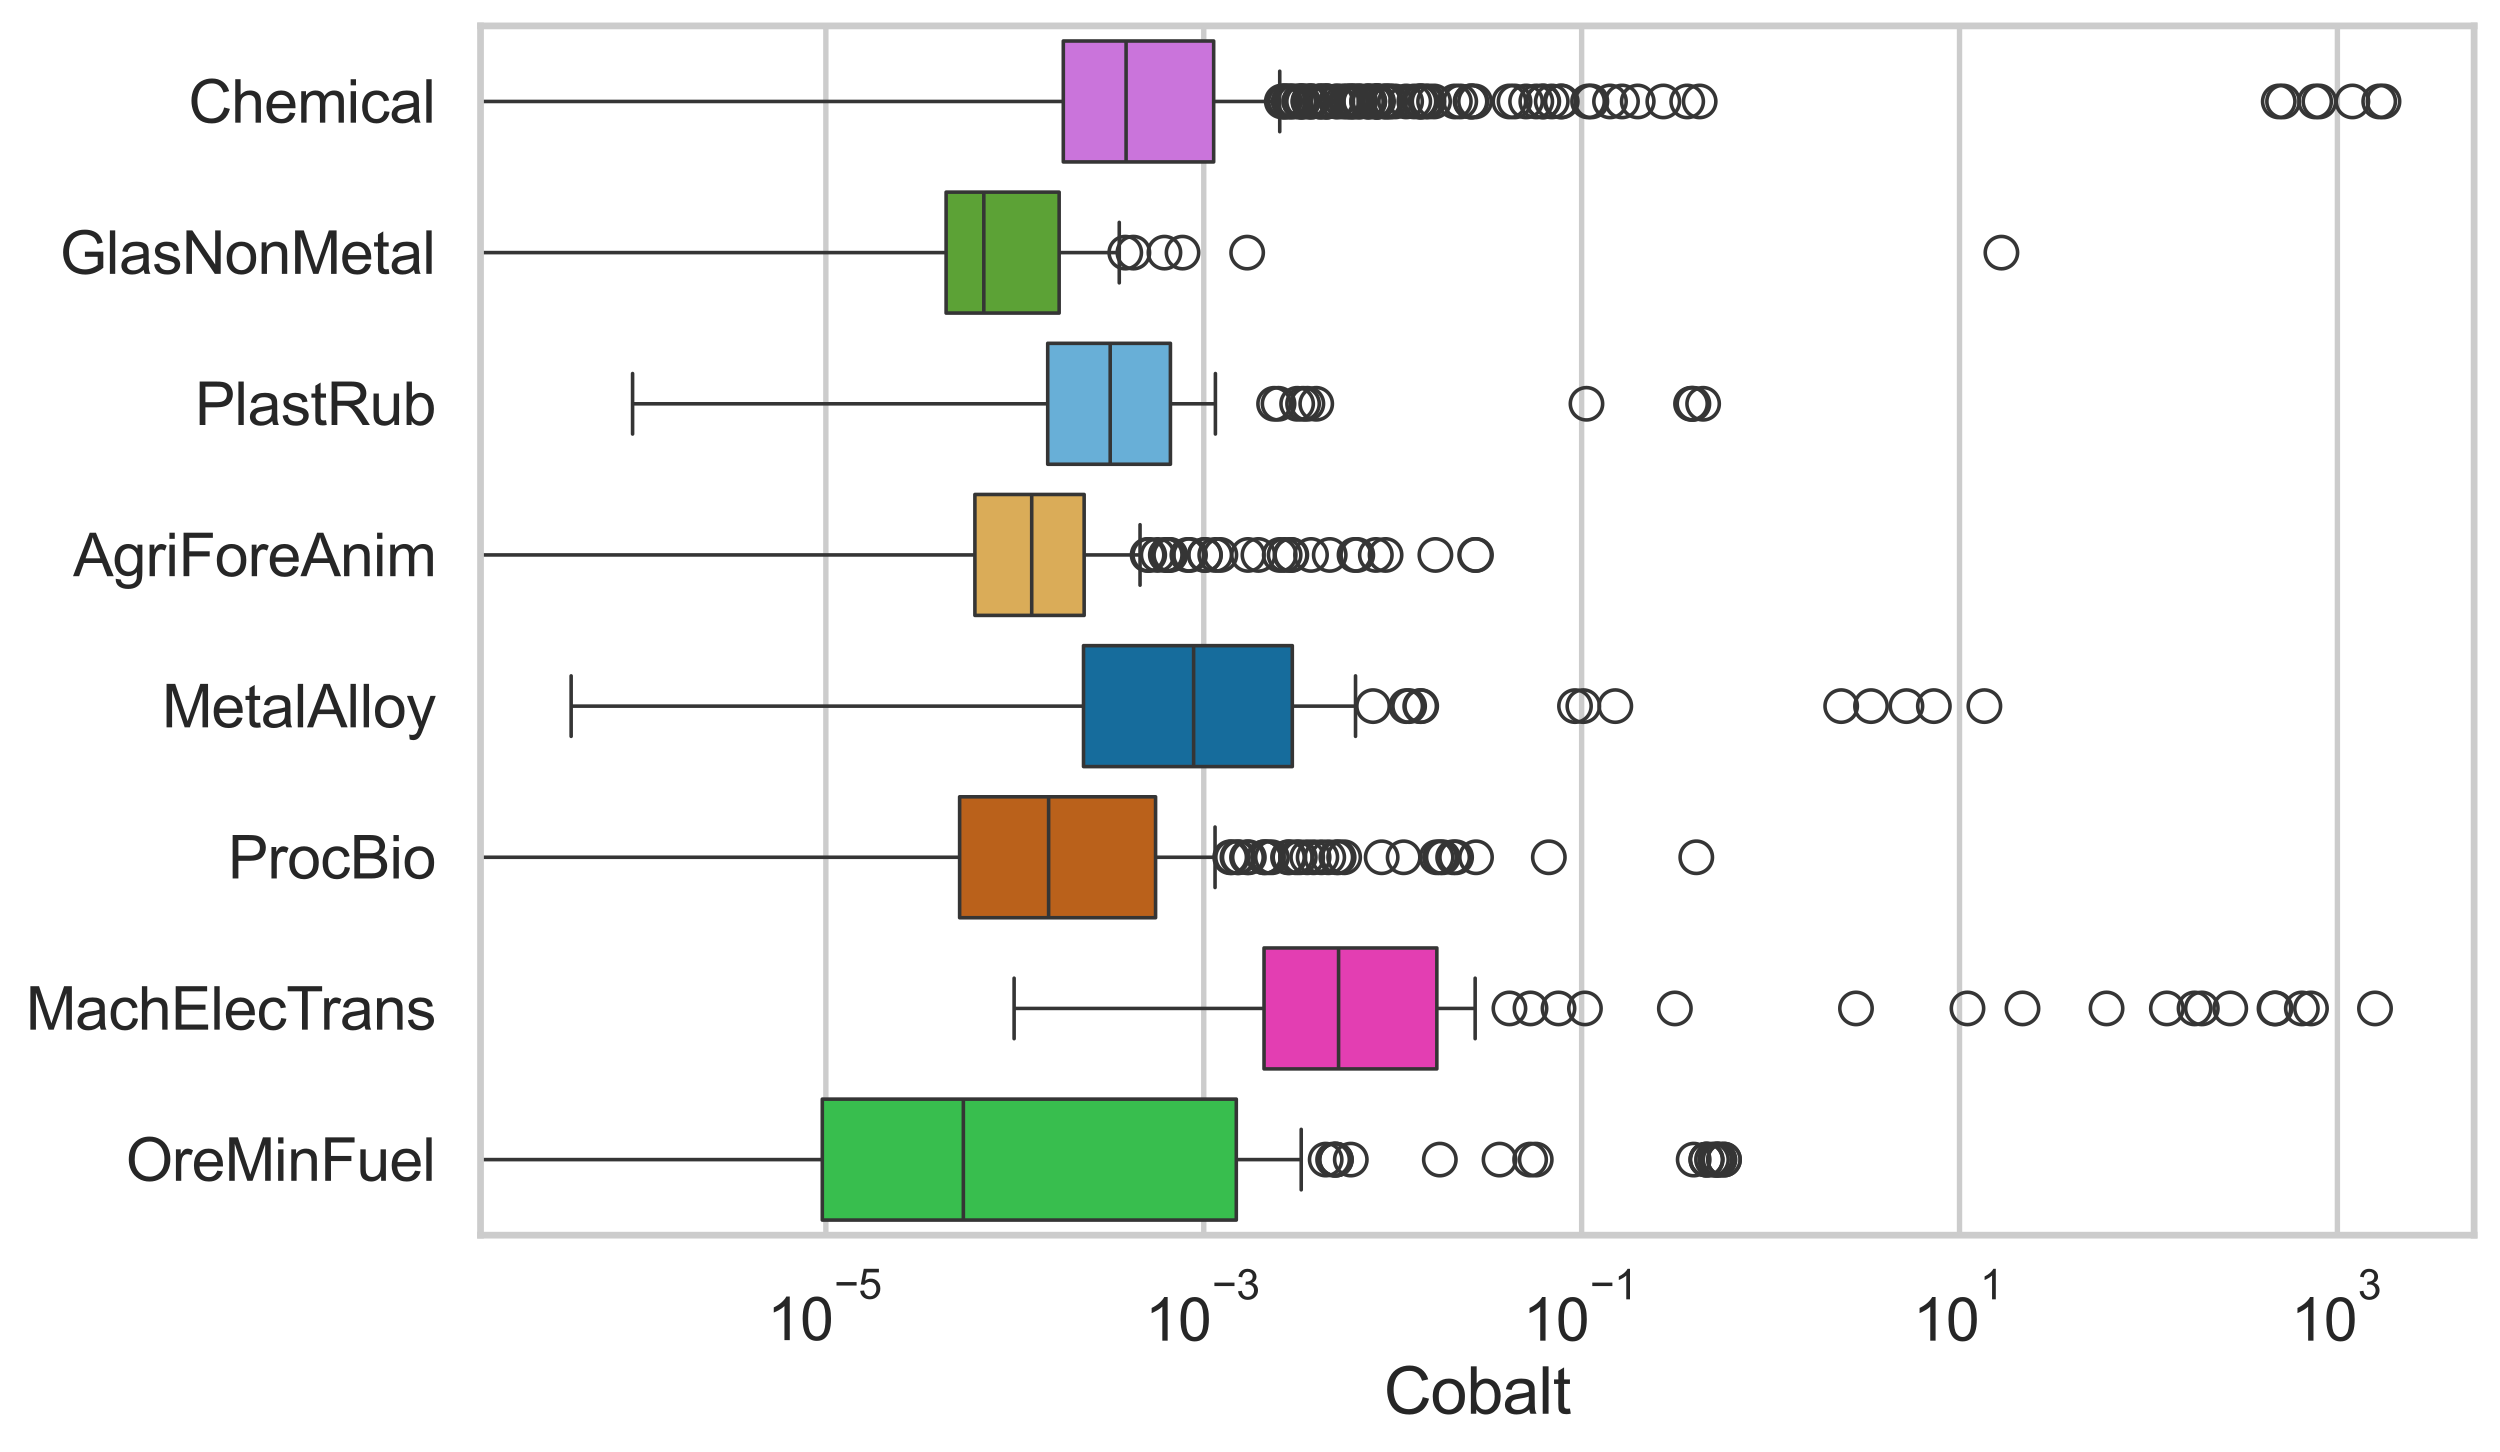 <?xml version="1.0" encoding="utf-8" standalone="no"?>
<!DOCTYPE svg PUBLIC "-//W3C//DTD SVG 1.1//EN"
  "http://www.w3.org/Graphics/SVG/1.1/DTD/svg11.dtd">
<svg xmlns:xlink="http://www.w3.org/1999/xlink" width="695.577pt" height="404.121pt" viewBox="0 0 695.577 404.121" xmlns="http://www.w3.org/2000/svg" version="1.1">
 <defs>
  <style type="text/css">*{stroke-linejoin: round; stroke-linecap: butt}</style>
 </defs>
 <g id="figure_1">
  <g id="patch_1">
   <path d="M 0 404.121 
L 695.577 404.121 
L 695.577 0 
L 0 0 
z
" style="fill: #ffffff"/>
  </g>
  <g id="axes_1">
   <g id="patch_2">
    <path d="M 133.697 343.665 
L 688.377 343.665 
L 688.377 7.2 
L 133.697 7.2 
z
" style="fill: #ffffff"/>
   </g>
   <g id="matplotlib.axis_1">
    <g id="xtick_1">
     <g id="line2d_1">
      <path d="M 229.78 343.665 
L 229.78 7.2 
" clip-path="url(#pb810677c2a)" style="fill: none; stroke: #cccccc; stroke-width: 1.5; stroke-linecap: round"/>
     </g>
     <g id="text_1">
      <!-- $\mathdefault{10^{-5}}$ -->
      <g style="fill: #262626" transform="translate(213.445 373.015) scale(0.165 -0.165)">
       <defs>
        <path id="ArialMT-31" d="M 2384 0 
L 1822 0 
L 1822 3584 
Q 1619 3391 1289 3197 
Q 959 3003 697 2906 
L 697 3450 
Q 1169 3672 1522 3987 
Q 1875 4303 2022 4600 
L 2384 4600 
L 2384 0 
z
" transform="scale(0.016)"/>
        <path id="ArialMT-30" d="M 266 2259 
Q 266 3072 433 3567 
Q 600 4063 929 4331 
Q 1259 4600 1759 4600 
Q 2128 4600 2406 4451 
Q 2684 4303 2865 4023 
Q 3047 3744 3150 3342 
Q 3253 2941 3253 2259 
Q 3253 1453 3087 958 
Q 2922 463 2592 192 
Q 2263 -78 1759 -78 
Q 1097 -78 719 397 
Q 266 969 266 2259 
z
M 844 2259 
Q 844 1131 1108 757 
Q 1372 384 1759 384 
Q 2147 384 2411 759 
Q 2675 1134 2675 2259 
Q 2675 3391 2411 3762 
Q 2147 4134 1753 4134 
Q 1366 4134 1134 3806 
Q 844 3388 844 2259 
z
" transform="scale(0.016)"/>
        <path id="ArialMT-2212" d="M 3381 1997 
L 356 1997 
L 356 2522 
L 3381 2522 
L 3381 1997 
z
" transform="scale(0.016)"/>
        <path id="ArialMT-35" d="M 266 1200 
L 856 1250 
Q 922 819 1161 601 
Q 1400 384 1738 384 
Q 2144 384 2425 690 
Q 2706 997 2706 1503 
Q 2706 1984 2436 2262 
Q 2166 2541 1728 2541 
Q 1456 2541 1237 2417 
Q 1019 2294 894 2097 
L 366 2166 
L 809 4519 
L 3088 4519 
L 3088 3981 
L 1259 3981 
L 1013 2750 
Q 1425 3038 1878 3038 
Q 2478 3038 2890 2622 
Q 3303 2206 3303 1553 
Q 3303 931 2941 478 
Q 2500 -78 1738 -78 
Q 1113 -78 717 272 
Q 322 622 266 1200 
z
" transform="scale(0.016)"/>
       </defs>
       <use xlink:href="#ArialMT-31" transform="translate(0 0.88)"/>
       <use xlink:href="#ArialMT-30" transform="translate(55.615 0.88)"/>
       <use xlink:href="#ArialMT-2212" transform="translate(112.973 70.573) scale(0.7)"/>
       <use xlink:href="#ArialMT-35" transform="translate(153.852 70.573) scale(0.7)"/>
      </g>
     </g>
    </g>
    <g id="xtick_2">
     <g id="line2d_2">
      <path d="M 334.92 343.665 
L 334.92 7.2 
" clip-path="url(#pb810677c2a)" style="fill: none; stroke: #cccccc; stroke-width: 1.5; stroke-linecap: round"/>
     </g>
     <g id="text_2">
      <!-- $\mathdefault{10^{-3}}$ -->
      <g style="fill: #262626" transform="translate(318.585 373.18) scale(0.165 -0.165)">
       <defs>
        <path id="ArialMT-33" d="M 269 1209 
L 831 1284 
Q 928 806 1161 595 
Q 1394 384 1728 384 
Q 2125 384 2398 659 
Q 2672 934 2672 1341 
Q 2672 1728 2419 1979 
Q 2166 2231 1775 2231 
Q 1616 2231 1378 2169 
L 1441 2663 
Q 1497 2656 1531 2656 
Q 1891 2656 2178 2843 
Q 2466 3031 2466 3422 
Q 2466 3731 2256 3934 
Q 2047 4138 1716 4138 
Q 1388 4138 1169 3931 
Q 950 3725 888 3313 
L 325 3413 
Q 428 3978 793 4289 
Q 1159 4600 1703 4600 
Q 2078 4600 2393 4439 
Q 2709 4278 2876 4000 
Q 3044 3722 3044 3409 
Q 3044 3113 2884 2869 
Q 2725 2625 2413 2481 
Q 2819 2388 3044 2092 
Q 3269 1797 3269 1353 
Q 3269 753 2831 336 
Q 2394 -81 1725 -81 
Q 1122 -81 723 278 
Q 325 638 269 1209 
z
" transform="scale(0.016)"/>
       </defs>
       <use xlink:href="#ArialMT-31" transform="translate(0 0.994)"/>
       <use xlink:href="#ArialMT-30" transform="translate(55.615 0.994)"/>
       <use xlink:href="#ArialMT-2212" transform="translate(112.973 70.688) scale(0.7)"/>
       <use xlink:href="#ArialMT-33" transform="translate(153.852 70.688) scale(0.7)"/>
      </g>
     </g>
    </g>
    <g id="xtick_3">
     <g id="line2d_3">
      <path d="M 440.06 343.665 
L 440.06 7.2 
" clip-path="url(#pb810677c2a)" style="fill: none; stroke: #cccccc; stroke-width: 1.5; stroke-linecap: round"/>
     </g>
     <g id="text_3">
      <!-- $\mathdefault{10^{-1}}$ -->
      <g style="fill: #262626" transform="translate(423.725 373.18) scale(0.165 -0.165)">
       <use xlink:href="#ArialMT-31" transform="translate(0 0.994)"/>
       <use xlink:href="#ArialMT-30" transform="translate(55.615 0.994)"/>
       <use xlink:href="#ArialMT-2212" transform="translate(112.973 70.688) scale(0.7)"/>
       <use xlink:href="#ArialMT-31" transform="translate(153.852 70.688) scale(0.7)"/>
      </g>
     </g>
    </g>
    <g id="xtick_4">
     <g id="line2d_4">
      <path d="M 545.199 343.665 
L 545.199 7.2 
" clip-path="url(#pb810677c2a)" style="fill: none; stroke: #cccccc; stroke-width: 1.5; stroke-linecap: round"/>
     </g>
     <g id="text_4">
      <!-- $\mathdefault{10^{1}}$ -->
      <g style="fill: #262626" transform="translate(532.247 373.18) scale(0.165 -0.165)">
       <use xlink:href="#ArialMT-31" transform="translate(0 0.994)"/>
       <use xlink:href="#ArialMT-30" transform="translate(55.615 0.994)"/>
       <use xlink:href="#ArialMT-31" transform="translate(112.973 70.688) scale(0.7)"/>
      </g>
     </g>
    </g>
    <g id="xtick_5">
     <g id="line2d_5">
      <path d="M 650.339 343.665 
L 650.339 7.2 
" clip-path="url(#pb810677c2a)" style="fill: none; stroke: #cccccc; stroke-width: 1.5; stroke-linecap: round"/>
     </g>
     <g id="text_5">
      <!-- $\mathdefault{10^{3}}$ -->
      <g style="fill: #262626" transform="translate(637.387 373.18) scale(0.165 -0.165)">
       <use xlink:href="#ArialMT-31" transform="translate(0 0.994)"/>
       <use xlink:href="#ArialMT-30" transform="translate(55.615 0.994)"/>
       <use xlink:href="#ArialMT-33" transform="translate(112.973 70.688) scale(0.7)"/>
      </g>
     </g>
    </g>
    <g id="text_6">
     <!-- Cobalt -->
     <g style="fill: #262626" transform="translate(385.023 393.344) scale(0.18 -0.18)">
      <defs>
       <path id="ArialMT-43" d="M 3763 1606 
L 4369 1453 
Q 4178 706 3683 314 
Q 3188 -78 2472 -78 
Q 1731 -78 1267 223 
Q 803 525 561 1097 
Q 319 1669 319 2325 
Q 319 3041 592 3573 
Q 866 4106 1370 4382 
Q 1875 4659 2481 4659 
Q 3169 4659 3637 4309 
Q 4106 3959 4291 3325 
L 3694 3184 
Q 3534 3684 3231 3912 
Q 2928 4141 2469 4141 
Q 1941 4141 1586 3887 
Q 1231 3634 1087 3207 
Q 944 2781 944 2328 
Q 944 1744 1114 1308 
Q 1284 872 1643 656 
Q 2003 441 2422 441 
Q 2931 441 3284 734 
Q 3638 1028 3763 1606 
z
" transform="scale(0.016)"/>
       <path id="ArialMT-6f" d="M 213 1659 
Q 213 2581 725 3025 
Q 1153 3394 1769 3394 
Q 2453 3394 2887 2945 
Q 3322 2497 3322 1706 
Q 3322 1066 3130 698 
Q 2938 331 2570 128 
Q 2203 -75 1769 -75 
Q 1072 -75 642 372 
Q 213 819 213 1659 
z
M 791 1659 
Q 791 1022 1069 705 
Q 1347 388 1769 388 
Q 2188 388 2466 706 
Q 2744 1025 2744 1678 
Q 2744 2294 2464 2611 
Q 2184 2928 1769 2928 
Q 1347 2928 1069 2612 
Q 791 2297 791 1659 
z
" transform="scale(0.016)"/>
       <path id="ArialMT-62" d="M 941 0 
L 419 0 
L 419 4581 
L 981 4581 
L 981 2947 
Q 1338 3394 1891 3394 
Q 2197 3394 2470 3270 
Q 2744 3147 2920 2923 
Q 3097 2700 3197 2384 
Q 3297 2069 3297 1709 
Q 3297 856 2875 390 
Q 2453 -75 1863 -75 
Q 1275 -75 941 416 
L 941 0 
z
M 934 1684 
Q 934 1088 1097 822 
Q 1363 388 1816 388 
Q 2184 388 2453 708 
Q 2722 1028 2722 1663 
Q 2722 2313 2464 2622 
Q 2206 2931 1841 2931 
Q 1472 2931 1203 2611 
Q 934 2291 934 1684 
z
" transform="scale(0.016)"/>
       <path id="ArialMT-61" d="M 2588 409 
Q 2275 144 1986 34 
Q 1697 -75 1366 -75 
Q 819 -75 525 192 
Q 231 459 231 875 
Q 231 1119 342 1320 
Q 453 1522 633 1644 
Q 813 1766 1038 1828 
Q 1203 1872 1538 1913 
Q 2219 1994 2541 2106 
Q 2544 2222 2544 2253 
Q 2544 2597 2384 2738 
Q 2169 2928 1744 2928 
Q 1347 2928 1158 2789 
Q 969 2650 878 2297 
L 328 2372 
Q 403 2725 575 2942 
Q 747 3159 1072 3276 
Q 1397 3394 1825 3394 
Q 2250 3394 2515 3294 
Q 2781 3194 2906 3042 
Q 3031 2891 3081 2659 
Q 3109 2516 3109 2141 
L 3109 1391 
Q 3109 606 3145 398 
Q 3181 191 3288 0 
L 2700 0 
Q 2613 175 2588 409 
z
M 2541 1666 
Q 2234 1541 1622 1453 
Q 1275 1403 1131 1340 
Q 988 1278 909 1158 
Q 831 1038 831 891 
Q 831 666 1001 516 
Q 1172 366 1500 366 
Q 1825 366 2078 508 
Q 2331 650 2450 897 
Q 2541 1088 2541 1459 
L 2541 1666 
z
" transform="scale(0.016)"/>
       <path id="ArialMT-6c" d="M 409 0 
L 409 4581 
L 972 4581 
L 972 0 
L 409 0 
z
" transform="scale(0.016)"/>
       <path id="ArialMT-74" d="M 1650 503 
L 1731 6 
Q 1494 -44 1306 -44 
Q 1000 -44 831 53 
Q 663 150 594 308 
Q 525 466 525 972 
L 525 2881 
L 113 2881 
L 113 3319 
L 525 3319 
L 525 4141 
L 1084 4478 
L 1084 3319 
L 1650 3319 
L 1650 2881 
L 1084 2881 
L 1084 941 
Q 1084 700 1114 631 
Q 1144 563 1211 522 
Q 1278 481 1403 481 
Q 1497 481 1650 503 
z
" transform="scale(0.016)"/>
      </defs>
      <use xlink:href="#ArialMT-43"/>
      <use xlink:href="#ArialMT-6f" transform="translate(72.217 0)"/>
      <use xlink:href="#ArialMT-62" transform="translate(127.832 0)"/>
      <use xlink:href="#ArialMT-61" transform="translate(183.447 0)"/>
      <use xlink:href="#ArialMT-6c" transform="translate(239.062 0)"/>
      <use xlink:href="#ArialMT-74" transform="translate(261.279 0)"/>
     </g>
    </g>
   </g>
   <g id="matplotlib.axis_2">
    <g id="ytick_1">
     <g id="text_7">
      <!-- Chemical -->
      <g style="fill: #262626" transform="translate(52.428 34.134) scale(0.165 -0.165)">
       <defs>
        <path id="ArialMT-68" d="M 422 0 
L 422 4581 
L 984 4581 
L 984 2938 
Q 1378 3394 1978 3394 
Q 2347 3394 2619 3248 
Q 2891 3103 3008 2847 
Q 3125 2591 3125 2103 
L 3125 0 
L 2563 0 
L 2563 2103 
Q 2563 2525 2380 2717 
Q 2197 2909 1863 2909 
Q 1613 2909 1392 2779 
Q 1172 2650 1078 2428 
Q 984 2206 984 1816 
L 984 0 
L 422 0 
z
" transform="scale(0.016)"/>
        <path id="ArialMT-65" d="M 2694 1069 
L 3275 997 
Q 3138 488 2766 206 
Q 2394 -75 1816 -75 
Q 1088 -75 661 373 
Q 234 822 234 1631 
Q 234 2469 665 2931 
Q 1097 3394 1784 3394 
Q 2450 3394 2872 2941 
Q 3294 2488 3294 1666 
Q 3294 1616 3291 1516 
L 816 1516 
Q 847 969 1125 678 
Q 1403 388 1819 388 
Q 2128 388 2347 550 
Q 2566 713 2694 1069 
z
M 847 1978 
L 2700 1978 
Q 2663 2397 2488 2606 
Q 2219 2931 1791 2931 
Q 1403 2931 1139 2672 
Q 875 2413 847 1978 
z
" transform="scale(0.016)"/>
        <path id="ArialMT-6d" d="M 422 0 
L 422 3319 
L 925 3319 
L 925 2853 
Q 1081 3097 1340 3245 
Q 1600 3394 1931 3394 
Q 2300 3394 2536 3241 
Q 2772 3088 2869 2813 
Q 3263 3394 3894 3394 
Q 4388 3394 4653 3120 
Q 4919 2847 4919 2278 
L 4919 0 
L 4359 0 
L 4359 2091 
Q 4359 2428 4304 2576 
Q 4250 2725 4106 2815 
Q 3963 2906 3769 2906 
Q 3419 2906 3187 2673 
Q 2956 2441 2956 1928 
L 2956 0 
L 2394 0 
L 2394 2156 
Q 2394 2531 2256 2718 
Q 2119 2906 1806 2906 
Q 1569 2906 1367 2781 
Q 1166 2656 1075 2415 
Q 984 2175 984 1722 
L 984 0 
L 422 0 
z
" transform="scale(0.016)"/>
        <path id="ArialMT-69" d="M 425 3934 
L 425 4581 
L 988 4581 
L 988 3934 
L 425 3934 
z
M 425 0 
L 425 3319 
L 988 3319 
L 988 0 
L 425 0 
z
" transform="scale(0.016)"/>
        <path id="ArialMT-63" d="M 2588 1216 
L 3141 1144 
Q 3050 572 2676 248 
Q 2303 -75 1759 -75 
Q 1078 -75 664 370 
Q 250 816 250 1647 
Q 250 2184 428 2587 
Q 606 2991 970 3192 
Q 1334 3394 1763 3394 
Q 2303 3394 2647 3120 
Q 2991 2847 3088 2344 
L 2541 2259 
Q 2463 2594 2264 2762 
Q 2066 2931 1784 2931 
Q 1359 2931 1093 2626 
Q 828 2322 828 1663 
Q 828 994 1084 691 
Q 1341 388 1753 388 
Q 2084 388 2306 591 
Q 2528 794 2588 1216 
z
" transform="scale(0.016)"/>
       </defs>
       <use xlink:href="#ArialMT-43"/>
       <use xlink:href="#ArialMT-68" transform="translate(72.217 0)"/>
       <use xlink:href="#ArialMT-65" transform="translate(127.832 0)"/>
       <use xlink:href="#ArialMT-6d" transform="translate(183.447 0)"/>
       <use xlink:href="#ArialMT-69" transform="translate(266.748 0)"/>
       <use xlink:href="#ArialMT-63" transform="translate(288.965 0)"/>
       <use xlink:href="#ArialMT-61" transform="translate(338.965 0)"/>
       <use xlink:href="#ArialMT-6c" transform="translate(394.58 0)"/>
      </g>
     </g>
    </g>
    <g id="ytick_2">
     <g id="text_8">
      <!-- GlasNonMetal -->
      <g style="fill: #262626" transform="translate(16.659 76.192) scale(0.165 -0.165)">
       <defs>
        <path id="ArialMT-47" d="M 2638 1797 
L 2638 2334 
L 4578 2338 
L 4578 638 
Q 4131 281 3656 101 
Q 3181 -78 2681 -78 
Q 2006 -78 1454 211 
Q 903 500 622 1047 
Q 341 1594 341 2269 
Q 341 2938 620 3517 
Q 900 4097 1425 4378 
Q 1950 4659 2634 4659 
Q 3131 4659 3532 4498 
Q 3934 4338 4162 4050 
Q 4391 3763 4509 3300 
L 3963 3150 
Q 3859 3500 3706 3700 
Q 3553 3900 3268 4020 
Q 2984 4141 2638 4141 
Q 2222 4141 1919 4014 
Q 1616 3888 1430 3681 
Q 1244 3475 1141 3228 
Q 966 2803 966 2306 
Q 966 1694 1177 1281 
Q 1388 869 1791 669 
Q 2194 469 2647 469 
Q 3041 469 3416 620 
Q 3791 772 3984 944 
L 3984 1797 
L 2638 1797 
z
" transform="scale(0.016)"/>
        <path id="ArialMT-73" d="M 197 991 
L 753 1078 
Q 800 744 1014 566 
Q 1228 388 1613 388 
Q 2000 388 2187 545 
Q 2375 703 2375 916 
Q 2375 1106 2209 1216 
Q 2094 1291 1634 1406 
Q 1016 1563 777 1677 
Q 538 1791 414 1992 
Q 291 2194 291 2438 
Q 291 2659 392 2848 
Q 494 3038 669 3163 
Q 800 3259 1026 3326 
Q 1253 3394 1513 3394 
Q 1903 3394 2198 3281 
Q 2494 3169 2634 2976 
Q 2775 2784 2828 2463 
L 2278 2388 
Q 2241 2644 2061 2787 
Q 1881 2931 1553 2931 
Q 1166 2931 1000 2803 
Q 834 2675 834 2503 
Q 834 2394 903 2306 
Q 972 2216 1119 2156 
Q 1203 2125 1616 2013 
Q 2213 1853 2448 1751 
Q 2684 1650 2818 1456 
Q 2953 1263 2953 975 
Q 2953 694 2789 445 
Q 2625 197 2315 61 
Q 2006 -75 1616 -75 
Q 969 -75 630 194 
Q 291 463 197 991 
z
" transform="scale(0.016)"/>
        <path id="ArialMT-4e" d="M 488 0 
L 488 4581 
L 1109 4581 
L 3516 984 
L 3516 4581 
L 4097 4581 
L 4097 0 
L 3475 0 
L 1069 3600 
L 1069 0 
L 488 0 
z
" transform="scale(0.016)"/>
        <path id="ArialMT-6e" d="M 422 0 
L 422 3319 
L 928 3319 
L 928 2847 
Q 1294 3394 1984 3394 
Q 2284 3394 2536 3286 
Q 2788 3178 2913 3003 
Q 3038 2828 3088 2588 
Q 3119 2431 3119 2041 
L 3119 0 
L 2556 0 
L 2556 2019 
Q 2556 2363 2490 2533 
Q 2425 2703 2258 2804 
Q 2091 2906 1866 2906 
Q 1506 2906 1245 2678 
Q 984 2450 984 1813 
L 984 0 
L 422 0 
z
" transform="scale(0.016)"/>
        <path id="ArialMT-4d" d="M 475 0 
L 475 4581 
L 1388 4581 
L 2472 1338 
Q 2622 884 2691 659 
Q 2769 909 2934 1394 
L 4031 4581 
L 4847 4581 
L 4847 0 
L 4263 0 
L 4263 3834 
L 2931 0 
L 2384 0 
L 1059 3900 
L 1059 0 
L 475 0 
z
" transform="scale(0.016)"/>
       </defs>
       <use xlink:href="#ArialMT-47"/>
       <use xlink:href="#ArialMT-6c" transform="translate(77.783 0)"/>
       <use xlink:href="#ArialMT-61" transform="translate(100 0)"/>
       <use xlink:href="#ArialMT-73" transform="translate(155.615 0)"/>
       <use xlink:href="#ArialMT-4e" transform="translate(205.615 0)"/>
       <use xlink:href="#ArialMT-6f" transform="translate(277.832 0)"/>
       <use xlink:href="#ArialMT-6e" transform="translate(333.447 0)"/>
       <use xlink:href="#ArialMT-4d" transform="translate(389.062 0)"/>
       <use xlink:href="#ArialMT-65" transform="translate(472.363 0)"/>
       <use xlink:href="#ArialMT-74" transform="translate(527.979 0)"/>
       <use xlink:href="#ArialMT-61" transform="translate(555.762 0)"/>
       <use xlink:href="#ArialMT-6c" transform="translate(611.377 0)"/>
      </g>
     </g>
    </g>
    <g id="ytick_3">
     <g id="text_9">
      <!-- PlastRub -->
      <g style="fill: #262626" transform="translate(54.248 118.25) scale(0.165 -0.165)">
       <defs>
        <path id="ArialMT-50" d="M 494 0 
L 494 4581 
L 2222 4581 
Q 2678 4581 2919 4538 
Q 3256 4481 3484 4323 
Q 3713 4166 3852 3881 
Q 3991 3597 3991 3256 
Q 3991 2672 3619 2267 
Q 3247 1863 2275 1863 
L 1100 1863 
L 1100 0 
L 494 0 
z
M 1100 2403 
L 2284 2403 
Q 2872 2403 3119 2622 
Q 3366 2841 3366 3238 
Q 3366 3525 3220 3729 
Q 3075 3934 2838 4000 
Q 2684 4041 2272 4041 
L 1100 4041 
L 1100 2403 
z
" transform="scale(0.016)"/>
        <path id="ArialMT-52" d="M 503 0 
L 503 4581 
L 2534 4581 
Q 3147 4581 3465 4457 
Q 3784 4334 3975 4021 
Q 4166 3709 4166 3331 
Q 4166 2844 3850 2509 
Q 3534 2175 2875 2084 
Q 3116 1969 3241 1856 
Q 3506 1613 3744 1247 
L 4541 0 
L 3778 0 
L 3172 953 
Q 2906 1366 2734 1584 
Q 2563 1803 2427 1890 
Q 2291 1978 2150 2013 
Q 2047 2034 1813 2034 
L 1109 2034 
L 1109 0 
L 503 0 
z
M 1109 2559 
L 2413 2559 
Q 2828 2559 3062 2645 
Q 3297 2731 3419 2920 
Q 3541 3109 3541 3331 
Q 3541 3656 3305 3865 
Q 3069 4075 2559 4075 
L 1109 4075 
L 1109 2559 
z
" transform="scale(0.016)"/>
        <path id="ArialMT-75" d="M 2597 0 
L 2597 488 
Q 2209 -75 1544 -75 
Q 1250 -75 995 37 
Q 741 150 617 320 
Q 494 491 444 738 
Q 409 903 409 1263 
L 409 3319 
L 972 3319 
L 972 1478 
Q 972 1038 1006 884 
Q 1059 663 1231 536 
Q 1403 409 1656 409 
Q 1909 409 2131 539 
Q 2353 669 2445 892 
Q 2538 1116 2538 1541 
L 2538 3319 
L 3100 3319 
L 3100 0 
L 2597 0 
z
" transform="scale(0.016)"/>
       </defs>
       <use xlink:href="#ArialMT-50"/>
       <use xlink:href="#ArialMT-6c" transform="translate(66.699 0)"/>
       <use xlink:href="#ArialMT-61" transform="translate(88.916 0)"/>
       <use xlink:href="#ArialMT-73" transform="translate(144.531 0)"/>
       <use xlink:href="#ArialMT-74" transform="translate(194.531 0)"/>
       <use xlink:href="#ArialMT-52" transform="translate(222.314 0)"/>
       <use xlink:href="#ArialMT-75" transform="translate(294.531 0)"/>
       <use xlink:href="#ArialMT-62" transform="translate(350.146 0)"/>
      </g>
     </g>
    </g>
    <g id="ytick_4">
     <g id="text_10">
      <!-- AgriForeAnim -->
      <g style="fill: #262626" transform="translate(20.341 160.308) scale(0.165 -0.165)">
       <defs>
        <path id="ArialMT-41" d="M -9 0 
L 1750 4581 
L 2403 4581 
L 4278 0 
L 3588 0 
L 3053 1388 
L 1138 1388 
L 634 0 
L -9 0 
z
M 1313 1881 
L 2866 1881 
L 2388 3150 
Q 2169 3728 2063 4100 
Q 1975 3659 1816 3225 
L 1313 1881 
z
" transform="scale(0.016)"/>
        <path id="ArialMT-67" d="M 319 -275 
L 866 -356 
Q 900 -609 1056 -725 
Q 1266 -881 1628 -881 
Q 2019 -881 2231 -725 
Q 2444 -569 2519 -288 
Q 2563 -116 2559 434 
Q 2191 0 1641 0 
Q 956 0 581 494 
Q 206 988 206 1678 
Q 206 2153 378 2554 
Q 550 2956 876 3175 
Q 1203 3394 1644 3394 
Q 2231 3394 2613 2919 
L 2613 3319 
L 3131 3319 
L 3131 450 
Q 3131 -325 2973 -648 
Q 2816 -972 2473 -1159 
Q 2131 -1347 1631 -1347 
Q 1038 -1347 672 -1080 
Q 306 -813 319 -275 
z
M 784 1719 
Q 784 1066 1043 766 
Q 1303 466 1694 466 
Q 2081 466 2343 764 
Q 2606 1063 2606 1700 
Q 2606 2309 2336 2618 
Q 2066 2928 1684 2928 
Q 1309 2928 1046 2623 
Q 784 2319 784 1719 
z
" transform="scale(0.016)"/>
        <path id="ArialMT-72" d="M 416 0 
L 416 3319 
L 922 3319 
L 922 2816 
Q 1116 3169 1280 3281 
Q 1444 3394 1641 3394 
Q 1925 3394 2219 3213 
L 2025 2691 
Q 1819 2813 1613 2813 
Q 1428 2813 1281 2702 
Q 1134 2591 1072 2394 
Q 978 2094 978 1738 
L 978 0 
L 416 0 
z
" transform="scale(0.016)"/>
        <path id="ArialMT-46" d="M 525 0 
L 525 4581 
L 3616 4581 
L 3616 4041 
L 1131 4041 
L 1131 2622 
L 3281 2622 
L 3281 2081 
L 1131 2081 
L 1131 0 
L 525 0 
z
" transform="scale(0.016)"/>
       </defs>
       <use xlink:href="#ArialMT-41"/>
       <use xlink:href="#ArialMT-67" transform="translate(66.699 0)"/>
       <use xlink:href="#ArialMT-72" transform="translate(122.314 0)"/>
       <use xlink:href="#ArialMT-69" transform="translate(155.615 0)"/>
       <use xlink:href="#ArialMT-46" transform="translate(177.832 0)"/>
       <use xlink:href="#ArialMT-6f" transform="translate(238.916 0)"/>
       <use xlink:href="#ArialMT-72" transform="translate(294.531 0)"/>
       <use xlink:href="#ArialMT-65" transform="translate(327.832 0)"/>
       <use xlink:href="#ArialMT-41" transform="translate(383.447 0)"/>
       <use xlink:href="#ArialMT-6e" transform="translate(450.146 0)"/>
       <use xlink:href="#ArialMT-69" transform="translate(505.762 0)"/>
       <use xlink:href="#ArialMT-6d" transform="translate(527.979 0)"/>
      </g>
     </g>
    </g>
    <g id="ytick_5">
     <g id="text_11">
      <!-- MetalAlloy -->
      <g style="fill: #262626" transform="translate(45.088 202.366) scale(0.165 -0.165)">
       <defs>
        <path id="ArialMT-79" d="M 397 -1278 
L 334 -750 
Q 519 -800 656 -800 
Q 844 -800 956 -737 
Q 1069 -675 1141 -563 
Q 1194 -478 1313 -144 
Q 1328 -97 1363 -6 
L 103 3319 
L 709 3319 
L 1400 1397 
Q 1534 1031 1641 628 
Q 1738 1016 1872 1384 
L 2581 3319 
L 3144 3319 
L 1881 -56 
Q 1678 -603 1566 -809 
Q 1416 -1088 1222 -1217 
Q 1028 -1347 759 -1347 
Q 597 -1347 397 -1278 
z
" transform="scale(0.016)"/>
       </defs>
       <use xlink:href="#ArialMT-4d"/>
       <use xlink:href="#ArialMT-65" transform="translate(83.301 0)"/>
       <use xlink:href="#ArialMT-74" transform="translate(138.916 0)"/>
       <use xlink:href="#ArialMT-61" transform="translate(166.699 0)"/>
       <use xlink:href="#ArialMT-6c" transform="translate(222.314 0)"/>
       <use xlink:href="#ArialMT-41" transform="translate(244.531 0)"/>
       <use xlink:href="#ArialMT-6c" transform="translate(311.23 0)"/>
       <use xlink:href="#ArialMT-6c" transform="translate(333.447 0)"/>
       <use xlink:href="#ArialMT-6f" transform="translate(355.664 0)"/>
       <use xlink:href="#ArialMT-79" transform="translate(411.279 0)"/>
      </g>
     </g>
    </g>
    <g id="ytick_6">
     <g id="text_12">
      <!-- ProcBio -->
      <g style="fill: #262626" transform="translate(63.424 244.425) scale(0.165 -0.165)">
       <defs>
        <path id="ArialMT-42" d="M 469 0 
L 469 4581 
L 2188 4581 
Q 2713 4581 3030 4442 
Q 3347 4303 3526 4014 
Q 3706 3725 3706 3409 
Q 3706 3116 3547 2856 
Q 3388 2597 3066 2438 
Q 3481 2316 3704 2022 
Q 3928 1728 3928 1328 
Q 3928 1006 3792 729 
Q 3656 453 3456 303 
Q 3256 153 2954 76 
Q 2653 0 2216 0 
L 469 0 
z
M 1075 2656 
L 2066 2656 
Q 2469 2656 2644 2709 
Q 2875 2778 2992 2937 
Q 3109 3097 3109 3338 
Q 3109 3566 3000 3739 
Q 2891 3913 2687 3977 
Q 2484 4041 1991 4041 
L 1075 4041 
L 1075 2656 
z
M 1075 541 
L 2216 541 
Q 2509 541 2628 563 
Q 2838 600 2978 687 
Q 3119 775 3209 942 
Q 3300 1109 3300 1328 
Q 3300 1584 3169 1773 
Q 3038 1963 2805 2039 
Q 2572 2116 2134 2116 
L 1075 2116 
L 1075 541 
z
" transform="scale(0.016)"/>
       </defs>
       <use xlink:href="#ArialMT-50"/>
       <use xlink:href="#ArialMT-72" transform="translate(66.699 0)"/>
       <use xlink:href="#ArialMT-6f" transform="translate(100 0)"/>
       <use xlink:href="#ArialMT-63" transform="translate(155.615 0)"/>
       <use xlink:href="#ArialMT-42" transform="translate(205.615 0)"/>
       <use xlink:href="#ArialMT-69" transform="translate(272.314 0)"/>
       <use xlink:href="#ArialMT-6f" transform="translate(294.531 0)"/>
      </g>
     </g>
    </g>
    <g id="ytick_7">
     <g id="text_13">
      <!-- MachElecTrans -->
      <g style="fill: #262626" transform="translate(7.2 286.483) scale(0.165 -0.165)">
       <defs>
        <path id="ArialMT-45" d="M 506 0 
L 506 4581 
L 3819 4581 
L 3819 4041 
L 1113 4041 
L 1113 2638 
L 3647 2638 
L 3647 2100 
L 1113 2100 
L 1113 541 
L 3925 541 
L 3925 0 
L 506 0 
z
" transform="scale(0.016)"/>
        <path id="ArialMT-54" d="M 1659 0 
L 1659 4041 
L 150 4041 
L 150 4581 
L 3781 4581 
L 3781 4041 
L 2266 4041 
L 2266 0 
L 1659 0 
z
" transform="scale(0.016)"/>
       </defs>
       <use xlink:href="#ArialMT-4d"/>
       <use xlink:href="#ArialMT-61" transform="translate(83.301 0)"/>
       <use xlink:href="#ArialMT-63" transform="translate(138.916 0)"/>
       <use xlink:href="#ArialMT-68" transform="translate(188.916 0)"/>
       <use xlink:href="#ArialMT-45" transform="translate(244.531 0)"/>
       <use xlink:href="#ArialMT-6c" transform="translate(311.23 0)"/>
       <use xlink:href="#ArialMT-65" transform="translate(333.447 0)"/>
       <use xlink:href="#ArialMT-63" transform="translate(389.062 0)"/>
       <use xlink:href="#ArialMT-54" transform="translate(439.062 0)"/>
       <use xlink:href="#ArialMT-72" transform="translate(496.396 0)"/>
       <use xlink:href="#ArialMT-61" transform="translate(529.697 0)"/>
       <use xlink:href="#ArialMT-6e" transform="translate(585.312 0)"/>
       <use xlink:href="#ArialMT-73" transform="translate(640.928 0)"/>
      </g>
     </g>
    </g>
    <g id="ytick_8">
     <g id="text_14">
      <!-- OreMinFuel -->
      <g style="fill: #262626" transform="translate(35.013 328.541) scale(0.165 -0.165)">
       <defs>
        <path id="ArialMT-4f" d="M 309 2231 
Q 309 3372 921 4017 
Q 1534 4663 2503 4663 
Q 3138 4663 3647 4359 
Q 4156 4056 4423 3514 
Q 4691 2972 4691 2284 
Q 4691 1588 4409 1038 
Q 4128 488 3612 205 
Q 3097 -78 2500 -78 
Q 1853 -78 1343 234 
Q 834 547 571 1087 
Q 309 1628 309 2231 
z
M 934 2222 
Q 934 1394 1379 917 
Q 1825 441 2497 441 
Q 3181 441 3623 922 
Q 4066 1403 4066 2288 
Q 4066 2847 3877 3264 
Q 3688 3681 3323 3911 
Q 2959 4141 2506 4141 
Q 1863 4141 1398 3698 
Q 934 3256 934 2222 
z
" transform="scale(0.016)"/>
       </defs>
       <use xlink:href="#ArialMT-4f"/>
       <use xlink:href="#ArialMT-72" transform="translate(77.783 0)"/>
       <use xlink:href="#ArialMT-65" transform="translate(111.084 0)"/>
       <use xlink:href="#ArialMT-4d" transform="translate(166.699 0)"/>
       <use xlink:href="#ArialMT-69" transform="translate(250 0)"/>
       <use xlink:href="#ArialMT-6e" transform="translate(272.217 0)"/>
       <use xlink:href="#ArialMT-46" transform="translate(327.832 0)"/>
       <use xlink:href="#ArialMT-75" transform="translate(388.916 0)"/>
       <use xlink:href="#ArialMT-65" transform="translate(444.531 0)"/>
       <use xlink:href="#ArialMT-6c" transform="translate(500.146 0)"/>
      </g>
     </g>
    </g>
   </g>
   <g id="patch_3">
    <path d="M 295.844 11.406 
L 295.844 45.052 
L 337.68 45.052 
L 337.68 11.406 
L 295.844 11.406 
z
" clip-path="url(#pb810677c2a)" style="fill: #ca74db; stroke: #353535; stroke-linejoin: miter"/>
   </g>
   <g id="line2d_6">
    <path d="M 295.844 28.229 
L -1 28.229 
" clip-path="url(#pb810677c2a)" style="fill: none; stroke: #353535"/>
   </g>
   <g id="line2d_7">
    <path d="M 337.68 28.229 
L 356.061 28.229 
" clip-path="url(#pb810677c2a)" style="fill: none; stroke: #353535"/>
   </g>
   <g id="line2d_8">
    <path clip-path="url(#pb810677c2a)" style="fill: none; stroke: #353535; stroke-linecap: round"/>
   </g>
   <g id="line2d_9">
    <path d="M 356.061 19.817 
L 356.061 36.641 
" clip-path="url(#pb810677c2a)" style="fill: none; stroke: #353535; stroke-linecap: round"/>
   </g>
   <g id="line2d_10">
    <defs>
     <path id="mb1032280ed" d="M 0 4.5 
C 1.193 4.5 2.338 4.026 3.182 3.182 
C 4.026 2.338 4.5 1.193 4.5 0 
C 4.5 -1.193 4.026 -2.338 3.182 -3.182 
C 2.338 -4.026 1.193 -4.5 0 -4.5 
C -1.193 -4.5 -2.338 -4.026 -3.182 -3.182 
C -4.026 -2.338 -4.5 -1.193 -4.5 0 
C -4.5 1.193 -4.026 2.338 -3.182 3.182 
C -2.338 4.026 -1.193 4.5 0 4.5 
z
" style="stroke: #353535"/>
    </defs>
    <g clip-path="url(#pb810677c2a)">
     <use xlink:href="#mb1032280ed" x="383.192" y="28.229" style="fill-opacity: 0; stroke: #353535"/>
     <use xlink:href="#mb1032280ed" x="419.968" y="28.229" style="fill-opacity: 0; stroke: #353535"/>
     <use xlink:href="#mb1032280ed" x="462.788" y="28.229" style="fill-opacity: 0; stroke: #353535"/>
     <use xlink:href="#mb1032280ed" x="376.769" y="28.229" style="fill-opacity: 0; stroke: #353535"/>
     <use xlink:href="#mb1032280ed" x="447.954" y="28.229" style="fill-opacity: 0; stroke: #353535"/>
     <use xlink:href="#mb1032280ed" x="380.411" y="28.229" style="fill-opacity: 0; stroke: #353535"/>
     <use xlink:href="#mb1032280ed" x="385.049" y="28.229" style="fill-opacity: 0; stroke: #353535"/>
     <use xlink:href="#mb1032280ed" x="380.372" y="28.229" style="fill-opacity: 0; stroke: #353535"/>
     <use xlink:href="#mb1032280ed" x="393.505" y="28.229" style="fill-opacity: 0; stroke: #353535"/>
     <use xlink:href="#mb1032280ed" x="383.192" y="28.229" style="fill-opacity: 0; stroke: #353535"/>
     <use xlink:href="#mb1032280ed" x="382.4" y="28.229" style="fill-opacity: 0; stroke: #353535"/>
     <use xlink:href="#mb1032280ed" x="391.225" y="28.229" style="fill-opacity: 0; stroke: #353535"/>
     <use xlink:href="#mb1032280ed" x="367.284" y="28.229" style="fill-opacity: 0; stroke: #353535"/>
     <use xlink:href="#mb1032280ed" x="383.192" y="28.229" style="fill-opacity: 0; stroke: #353535"/>
     <use xlink:href="#mb1032280ed" x="635.212" y="28.229" style="fill-opacity: 0; stroke: #353535"/>
     <use xlink:href="#mb1032280ed" x="409.349" y="28.229" style="fill-opacity: 0; stroke: #353535"/>
     <use xlink:href="#mb1032280ed" x="362.238" y="28.229" style="fill-opacity: 0; stroke: #353535"/>
     <use xlink:href="#mb1032280ed" x="364.016" y="28.229" style="fill-opacity: 0; stroke: #353535"/>
     <use xlink:href="#mb1032280ed" x="397.449" y="28.229" style="fill-opacity: 0; stroke: #353535"/>
     <use xlink:href="#mb1032280ed" x="634.017" y="28.229" style="fill-opacity: 0; stroke: #353535"/>
     <use xlink:href="#mb1032280ed" x="421.388" y="28.229" style="fill-opacity: 0; stroke: #353535"/>
     <use xlink:href="#mb1032280ed" x="368.268" y="28.229" style="fill-opacity: 0; stroke: #353535"/>
     <use xlink:href="#mb1032280ed" x="365.154" y="28.229" style="fill-opacity: 0; stroke: #353535"/>
     <use xlink:href="#mb1032280ed" x="362.539" y="28.229" style="fill-opacity: 0; stroke: #353535"/>
     <use xlink:href="#mb1032280ed" x="469.431" y="28.229" style="fill-opacity: 0; stroke: #353535"/>
     <use xlink:href="#mb1032280ed" x="429.385" y="28.229" style="fill-opacity: 0; stroke: #353535"/>
     <use xlink:href="#mb1032280ed" x="396.622" y="28.229" style="fill-opacity: 0; stroke: #353535"/>
     <use xlink:href="#mb1032280ed" x="410.382" y="28.229" style="fill-opacity: 0; stroke: #353535"/>
     <use xlink:href="#mb1032280ed" x="364.843" y="28.229" style="fill-opacity: 0; stroke: #353535"/>
     <use xlink:href="#mb1032280ed" x="372.094" y="28.229" style="fill-opacity: 0; stroke: #353535"/>
     <use xlink:href="#mb1032280ed" x="357.441" y="28.229" style="fill-opacity: 0; stroke: #353535"/>
     <use xlink:href="#mb1032280ed" x="360.102" y="28.229" style="fill-opacity: 0; stroke: #353535"/>
     <use xlink:href="#mb1032280ed" x="361.51" y="28.229" style="fill-opacity: 0; stroke: #353535"/>
     <use xlink:href="#mb1032280ed" x="357.467" y="28.229" style="fill-opacity: 0; stroke: #353535"/>
     <use xlink:href="#mb1032280ed" x="378.269" y="28.229" style="fill-opacity: 0; stroke: #353535"/>
     <use xlink:href="#mb1032280ed" x="358.52" y="28.229" style="fill-opacity: 0; stroke: #353535"/>
     <use xlink:href="#mb1032280ed" x="434.527" y="28.229" style="fill-opacity: 0; stroke: #353535"/>
     <use xlink:href="#mb1032280ed" x="385.526" y="28.229" style="fill-opacity: 0; stroke: #353535"/>
     <use xlink:href="#mb1032280ed" x="431.749" y="28.229" style="fill-opacity: 0; stroke: #353535"/>
     <use xlink:href="#mb1032280ed" x="380.973" y="28.229" style="fill-opacity: 0; stroke: #353535"/>
     <use xlink:href="#mb1032280ed" x="451.288" y="28.229" style="fill-opacity: 0; stroke: #353535"/>
     <use xlink:href="#mb1032280ed" x="644.153" y="28.229" style="fill-opacity: 0; stroke: #353535"/>
     <use xlink:href="#mb1032280ed" x="373.48" y="28.229" style="fill-opacity: 0; stroke: #353535"/>
     <use xlink:href="#mb1032280ed" x="364.898" y="28.229" style="fill-opacity: 0; stroke: #353535"/>
     <use xlink:href="#mb1032280ed" x="394.952" y="28.229" style="fill-opacity: 0; stroke: #353535"/>
     <use xlink:href="#mb1032280ed" x="369.372" y="28.229" style="fill-opacity: 0; stroke: #353535"/>
     <use xlink:href="#mb1032280ed" x="424.601" y="28.229" style="fill-opacity: 0; stroke: #353535"/>
     <use xlink:href="#mb1032280ed" x="368.959" y="28.229" style="fill-opacity: 0; stroke: #353535"/>
     <use xlink:href="#mb1032280ed" x="361.568" y="28.229" style="fill-opacity: 0; stroke: #353535"/>
     <use xlink:href="#mb1032280ed" x="377.778" y="28.229" style="fill-opacity: 0; stroke: #353535"/>
     <use xlink:href="#mb1032280ed" x="378.44" y="28.229" style="fill-opacity: 0; stroke: #353535"/>
     <use xlink:href="#mb1032280ed" x="455.67" y="28.229" style="fill-opacity: 0; stroke: #353535"/>
     <use xlink:href="#mb1032280ed" x="369.171" y="28.229" style="fill-opacity: 0; stroke: #353535"/>
     <use xlink:href="#mb1032280ed" x="380.959" y="28.229" style="fill-opacity: 0; stroke: #353535"/>
     <use xlink:href="#mb1032280ed" x="359.376" y="28.229" style="fill-opacity: 0; stroke: #353535"/>
     <use xlink:href="#mb1032280ed" x="386.672" y="28.229" style="fill-opacity: 0; stroke: #353535"/>
     <use xlink:href="#mb1032280ed" x="367.352" y="28.229" style="fill-opacity: 0; stroke: #353535"/>
     <use xlink:href="#mb1032280ed" x="395.172" y="28.229" style="fill-opacity: 0; stroke: #353535"/>
     <use xlink:href="#mb1032280ed" x="375.016" y="28.229" style="fill-opacity: 0; stroke: #353535"/>
     <use xlink:href="#mb1032280ed" x="374.476" y="28.229" style="fill-opacity: 0; stroke: #353535"/>
     <use xlink:href="#mb1032280ed" x="367.261" y="28.229" style="fill-opacity: 0; stroke: #353535"/>
     <use xlink:href="#mb1032280ed" x="375.892" y="28.229" style="fill-opacity: 0; stroke: #353535"/>
     <use xlink:href="#mb1032280ed" x="654.514" y="28.229" style="fill-opacity: 0; stroke: #353535"/>
     <use xlink:href="#mb1032280ed" x="386.81" y="28.229" style="fill-opacity: 0; stroke: #353535"/>
     <use xlink:href="#mb1032280ed" x="663.164" y="28.229" style="fill-opacity: 0; stroke: #353535"/>
     <use xlink:href="#mb1032280ed" x="406.286" y="28.229" style="fill-opacity: 0; stroke: #353535"/>
     <use xlink:href="#mb1032280ed" x="429.25" y="28.229" style="fill-opacity: 0; stroke: #353535"/>
     <use xlink:href="#mb1032280ed" x="383.192" y="28.229" style="fill-opacity: 0; stroke: #353535"/>
     <use xlink:href="#mb1032280ed" x="441.855" y="28.229" style="fill-opacity: 0; stroke: #353535"/>
     <use xlink:href="#mb1032280ed" x="472.899" y="28.229" style="fill-opacity: 0; stroke: #353535"/>
     <use xlink:href="#mb1032280ed" x="442.772" y="28.229" style="fill-opacity: 0; stroke: #353535"/>
     <use xlink:href="#mb1032280ed" x="409.157" y="28.229" style="fill-opacity: 0; stroke: #353535"/>
     <use xlink:href="#mb1032280ed" x="388.159" y="28.229" style="fill-opacity: 0; stroke: #353535"/>
     <use xlink:href="#mb1032280ed" x="362.24" y="28.229" style="fill-opacity: 0; stroke: #353535"/>
     <use xlink:href="#mb1032280ed" x="357.349" y="28.229" style="fill-opacity: 0; stroke: #353535"/>
     <use xlink:href="#mb1032280ed" x="371.784" y="28.229" style="fill-opacity: 0; stroke: #353535"/>
     <use xlink:href="#mb1032280ed" x="375.838" y="28.229" style="fill-opacity: 0; stroke: #353535"/>
     <use xlink:href="#mb1032280ed" x="383.409" y="28.229" style="fill-opacity: 0; stroke: #353535"/>
     <use xlink:href="#mb1032280ed" x="434.233" y="28.229" style="fill-opacity: 0; stroke: #353535"/>
     <use xlink:href="#mb1032280ed" x="404.781" y="28.229" style="fill-opacity: 0; stroke: #353535"/>
     <use xlink:href="#mb1032280ed" x="376.425" y="28.229" style="fill-opacity: 0; stroke: #353535"/>
     <use xlink:href="#mb1032280ed" x="356.631" y="28.229" style="fill-opacity: 0; stroke: #353535"/>
     <use xlink:href="#mb1032280ed" x="385.757" y="28.229" style="fill-opacity: 0; stroke: #353535"/>
     <use xlink:href="#mb1032280ed" x="395.426" y="28.229" style="fill-opacity: 0; stroke: #353535"/>
     <use xlink:href="#mb1032280ed" x="661.969" y="28.229" style="fill-opacity: 0; stroke: #353535"/>
     <use xlink:href="#mb1032280ed" x="409.328" y="28.229" style="fill-opacity: 0; stroke: #353535"/>
     <use xlink:href="#mb1032280ed" x="427.443" y="28.229" style="fill-opacity: 0; stroke: #353535"/>
     <use xlink:href="#mb1032280ed" x="364.114" y="28.229" style="fill-opacity: 0; stroke: #353535"/>
     <use xlink:href="#mb1032280ed" x="399.004" y="28.229" style="fill-opacity: 0; stroke: #353535"/>
     <use xlink:href="#mb1032280ed" x="369.188" y="28.229" style="fill-opacity: 0; stroke: #353535"/>
     <use xlink:href="#mb1032280ed" x="362.182" y="28.229" style="fill-opacity: 0; stroke: #353535"/>
     <use xlink:href="#mb1032280ed" x="645.324" y="28.229" style="fill-opacity: 0; stroke: #353535"/>
     <use xlink:href="#mb1032280ed" x="382.741" y="28.229" style="fill-opacity: 0; stroke: #353535"/>
     <use xlink:href="#mb1032280ed" x="395.3" y="28.229" style="fill-opacity: 0; stroke: #353535"/>
     <use xlink:href="#mb1032280ed" x="358.921" y="28.229" style="fill-opacity: 0; stroke: #353535"/>
    </g>
   </g>
   <g id="patch_4">
    <path d="M 263.236 53.464 
L 263.236 87.11 
L 294.688 87.11 
L 294.688 53.464 
L 263.236 53.464 
z
" clip-path="url(#pb810677c2a)" style="fill: #5ca236; stroke: #353535; stroke-linejoin: miter"/>
   </g>
   <g id="line2d_11">
    <path d="M 263.236 70.287 
L -1 70.287 
" clip-path="url(#pb810677c2a)" style="fill: none; stroke: #353535"/>
   </g>
   <g id="line2d_12">
    <path d="M 294.688 70.287 
L 311.413 70.287 
" clip-path="url(#pb810677c2a)" style="fill: none; stroke: #353535"/>
   </g>
   <g id="line2d_13">
    <path clip-path="url(#pb810677c2a)" style="fill: none; stroke: #353535; stroke-linecap: round"/>
   </g>
   <g id="line2d_14">
    <path d="M 311.413 61.875 
L 311.413 78.699 
" clip-path="url(#pb810677c2a)" style="fill: none; stroke: #353535; stroke-linecap: round"/>
   </g>
   <g id="line2d_15">
    <g clip-path="url(#pb810677c2a)">
     <use xlink:href="#mb1032280ed" x="556.853" y="70.287" style="fill-opacity: 0; stroke: #353535"/>
     <use xlink:href="#mb1032280ed" x="329.016" y="70.287" style="fill-opacity: 0; stroke: #353535"/>
     <use xlink:href="#mb1032280ed" x="346.997" y="70.287" style="fill-opacity: 0; stroke: #353535"/>
     <use xlink:href="#mb1032280ed" x="315.346" y="70.287" style="fill-opacity: 0; stroke: #353535"/>
     <use xlink:href="#mb1032280ed" x="313.082" y="70.287" style="fill-opacity: 0; stroke: #353535"/>
     <use xlink:href="#mb1032280ed" x="323.984" y="70.287" style="fill-opacity: 0; stroke: #353535"/>
    </g>
   </g>
   <g id="patch_5">
    <path d="M 291.506 95.522 
L 291.506 129.168 
L 325.646 129.168 
L 325.646 95.522 
L 291.506 95.522 
z
" clip-path="url(#pb810677c2a)" style="fill: #68afd7; stroke: #353535; stroke-linejoin: miter"/>
   </g>
   <g id="line2d_16">
    <path d="M 291.506 112.345 
L 176.004 112.345 
" clip-path="url(#pb810677c2a)" style="fill: none; stroke: #353535"/>
   </g>
   <g id="line2d_17">
    <path d="M 325.646 112.345 
L 338.162 112.345 
" clip-path="url(#pb810677c2a)" style="fill: none; stroke: #353535"/>
   </g>
   <g id="line2d_18">
    <path d="M 176.004 103.934 
L 176.004 120.757 
" clip-path="url(#pb810677c2a)" style="fill: none; stroke: #353535; stroke-linecap: round"/>
   </g>
   <g id="line2d_19">
    <path d="M 338.162 103.934 
L 338.162 120.757 
" clip-path="url(#pb810677c2a)" style="fill: none; stroke: #353535; stroke-linecap: round"/>
   </g>
   <g id="line2d_20">
    <g clip-path="url(#pb810677c2a)">
     <use xlink:href="#mb1032280ed" x="441.406" y="112.345" style="fill-opacity: 0; stroke: #353535"/>
     <use xlink:href="#mb1032280ed" x="362.556" y="112.345" style="fill-opacity: 0; stroke: #353535"/>
     <use xlink:href="#mb1032280ed" x="355.728" y="112.345" style="fill-opacity: 0; stroke: #353535"/>
     <use xlink:href="#mb1032280ed" x="360.903" y="112.345" style="fill-opacity: 0; stroke: #353535"/>
     <use xlink:href="#mb1032280ed" x="470.805" y="112.345" style="fill-opacity: 0; stroke: #353535"/>
     <use xlink:href="#mb1032280ed" x="366.218" y="112.345" style="fill-opacity: 0; stroke: #353535"/>
     <use xlink:href="#mb1032280ed" x="471.154" y="112.345" style="fill-opacity: 0; stroke: #353535"/>
     <use xlink:href="#mb1032280ed" x="354.492" y="112.345" style="fill-opacity: 0; stroke: #353535"/>
     <use xlink:href="#mb1032280ed" x="473.864" y="112.345" style="fill-opacity: 0; stroke: #353535"/>
     <use xlink:href="#mb1032280ed" x="470.503" y="112.345" style="fill-opacity: 0; stroke: #353535"/>
     <use xlink:href="#mb1032280ed" x="363.757" y="112.345" style="fill-opacity: 0; stroke: #353535"/>
    </g>
   </g>
   <g id="patch_6">
    <path d="M 271.247 137.58 
L 271.247 171.226 
L 301.645 171.226 
L 301.645 137.58 
L 271.247 137.58 
z
" clip-path="url(#pb810677c2a)" style="fill: #daac58; stroke: #353535; stroke-linejoin: miter"/>
   </g>
   <g id="line2d_21">
    <path d="M 271.247 154.403 
L -1 154.403 
" clip-path="url(#pb810677c2a)" style="fill: none; stroke: #353535"/>
   </g>
   <g id="line2d_22">
    <path d="M 301.645 154.403 
L 317.196 154.403 
" clip-path="url(#pb810677c2a)" style="fill: none; stroke: #353535"/>
   </g>
   <g id="line2d_23">
    <path clip-path="url(#pb810677c2a)" style="fill: none; stroke: #353535; stroke-linecap: round"/>
   </g>
   <g id="line2d_24">
    <path d="M 317.196 145.992 
L 317.196 162.815 
" clip-path="url(#pb810677c2a)" style="fill: none; stroke: #353535; stroke-linecap: round"/>
   </g>
   <g id="line2d_25">
    <g clip-path="url(#pb810677c2a)">
     <use xlink:href="#mb1032280ed" x="322.083" y="154.403" style="fill-opacity: 0; stroke: #353535"/>
     <use xlink:href="#mb1032280ed" x="319.297" y="154.403" style="fill-opacity: 0; stroke: #353535"/>
     <use xlink:href="#mb1032280ed" x="385.509" y="154.403" style="fill-opacity: 0; stroke: #353535"/>
     <use xlink:href="#mb1032280ed" x="324.606" y="154.403" style="fill-opacity: 0; stroke: #353535"/>
     <use xlink:href="#mb1032280ed" x="399.367" y="154.403" style="fill-opacity: 0; stroke: #353535"/>
     <use xlink:href="#mb1032280ed" x="350.136" y="154.403" style="fill-opacity: 0; stroke: #353535"/>
     <use xlink:href="#mb1032280ed" x="339.547" y="154.403" style="fill-opacity: 0; stroke: #353535"/>
     <use xlink:href="#mb1032280ed" x="347.217" y="154.403" style="fill-opacity: 0; stroke: #353535"/>
     <use xlink:href="#mb1032280ed" x="377.638" y="154.403" style="fill-opacity: 0; stroke: #353535"/>
     <use xlink:href="#mb1032280ed" x="357.426" y="154.403" style="fill-opacity: 0; stroke: #353535"/>
     <use xlink:href="#mb1032280ed" x="330.371" y="154.403" style="fill-opacity: 0; stroke: #353535"/>
     <use xlink:href="#mb1032280ed" x="319.748" y="154.403" style="fill-opacity: 0; stroke: #353535"/>
     <use xlink:href="#mb1032280ed" x="364.764" y="154.403" style="fill-opacity: 0; stroke: #353535"/>
     <use xlink:href="#mb1032280ed" x="331.101" y="154.403" style="fill-opacity: 0; stroke: #353535"/>
     <use xlink:href="#mb1032280ed" x="382.8" y="154.403" style="fill-opacity: 0; stroke: #353535"/>
     <use xlink:href="#mb1032280ed" x="338.121" y="154.403" style="fill-opacity: 0; stroke: #353535"/>
     <use xlink:href="#mb1032280ed" x="335.284" y="154.403" style="fill-opacity: 0; stroke: #353535"/>
     <use xlink:href="#mb1032280ed" x="324.366" y="154.403" style="fill-opacity: 0; stroke: #353535"/>
     <use xlink:href="#mb1032280ed" x="410.439" y="154.403" style="fill-opacity: 0; stroke: #353535"/>
     <use xlink:href="#mb1032280ed" x="359.287" y="154.403" style="fill-opacity: 0; stroke: #353535"/>
     <use xlink:href="#mb1032280ed" x="335.184" y="154.403" style="fill-opacity: 0; stroke: #353535"/>
     <use xlink:href="#mb1032280ed" x="369.971" y="154.403" style="fill-opacity: 0; stroke: #353535"/>
     <use xlink:href="#mb1032280ed" x="325.096" y="154.403" style="fill-opacity: 0; stroke: #353535"/>
     <use xlink:href="#mb1032280ed" x="356.061" y="154.403" style="fill-opacity: 0; stroke: #353535"/>
     <use xlink:href="#mb1032280ed" x="325.6" y="154.403" style="fill-opacity: 0; stroke: #353535"/>
     <use xlink:href="#mb1032280ed" x="376.875" y="154.403" style="fill-opacity: 0; stroke: #353535"/>
     <use xlink:href="#mb1032280ed" x="410.658" y="154.403" style="fill-opacity: 0; stroke: #353535"/>
     <use xlink:href="#mb1032280ed" x="359.097" y="154.403" style="fill-opacity: 0; stroke: #353535"/>
    </g>
   </g>
   <g id="patch_7">
    <path d="M 301.468 179.638 
L 301.468 213.285 
L 359.559 213.285 
L 359.559 179.638 
L 301.468 179.638 
z
" clip-path="url(#pb810677c2a)" style="fill: #166c9c; stroke: #353535; stroke-linejoin: miter"/>
   </g>
   <g id="line2d_26">
    <path d="M 301.468 196.461 
L 158.91 196.461 
" clip-path="url(#pb810677c2a)" style="fill: none; stroke: #353535"/>
   </g>
   <g id="line2d_27">
    <path d="M 359.559 196.461 
L 377.148 196.461 
" clip-path="url(#pb810677c2a)" style="fill: none; stroke: #353535"/>
   </g>
   <g id="line2d_28">
    <path d="M 158.91 188.05 
L 158.91 204.873 
" clip-path="url(#pb810677c2a)" style="fill: none; stroke: #353535; stroke-linecap: round"/>
   </g>
   <g id="line2d_29">
    <path d="M 377.148 188.05 
L 377.148 204.873 
" clip-path="url(#pb810677c2a)" style="fill: none; stroke: #353535; stroke-linecap: round"/>
   </g>
   <g id="line2d_30">
    <g clip-path="url(#pb810677c2a)">
     <use xlink:href="#mb1032280ed" x="395.15" y="196.461" style="fill-opacity: 0; stroke: #353535"/>
     <use xlink:href="#mb1032280ed" x="530.432" y="196.461" style="fill-opacity: 0; stroke: #353535"/>
     <use xlink:href="#mb1032280ed" x="382.02" y="196.461" style="fill-opacity: 0; stroke: #353535"/>
     <use xlink:href="#mb1032280ed" x="438.214" y="196.461" style="fill-opacity: 0; stroke: #353535"/>
     <use xlink:href="#mb1032280ed" x="520.57" y="196.461" style="fill-opacity: 0; stroke: #353535"/>
     <use xlink:href="#mb1032280ed" x="391.253" y="196.461" style="fill-opacity: 0; stroke: #353535"/>
     <use xlink:href="#mb1032280ed" x="512.273" y="196.461" style="fill-opacity: 0; stroke: #353535"/>
     <use xlink:href="#mb1032280ed" x="552.12" y="196.461" style="fill-opacity: 0; stroke: #353535"/>
     <use xlink:href="#mb1032280ed" x="392.062" y="196.461" style="fill-opacity: 0; stroke: #353535"/>
     <use xlink:href="#mb1032280ed" x="538.056" y="196.461" style="fill-opacity: 0; stroke: #353535"/>
     <use xlink:href="#mb1032280ed" x="449.423" y="196.461" style="fill-opacity: 0; stroke: #353535"/>
     <use xlink:href="#mb1032280ed" x="440.535" y="196.461" style="fill-opacity: 0; stroke: #353535"/>
     <use xlink:href="#mb1032280ed" x="395.418" y="196.461" style="fill-opacity: 0; stroke: #353535"/>
    </g>
   </g>
   <g id="patch_8">
    <path d="M 266.997 221.696 
L 266.997 255.343 
L 321.515 255.343 
L 321.515 221.696 
L 266.997 221.696 
z
" clip-path="url(#pb810677c2a)" style="fill: #ba611b; stroke: #353535; stroke-linejoin: miter"/>
   </g>
   <g id="line2d_31">
    <path d="M 266.997 238.519 
L -1 238.519 
" clip-path="url(#pb810677c2a)" style="fill: none; stroke: #353535"/>
   </g>
   <g id="line2d_32">
    <path d="M 321.515 238.519 
L 338.063 238.519 
" clip-path="url(#pb810677c2a)" style="fill: none; stroke: #353535"/>
   </g>
   <g id="line2d_33">
    <path clip-path="url(#pb810677c2a)" style="fill: none; stroke: #353535; stroke-linecap: round"/>
   </g>
   <g id="line2d_34">
    <path d="M 338.063 230.108 
L 338.063 246.931 
" clip-path="url(#pb810677c2a)" style="fill: none; stroke: #353535; stroke-linecap: round"/>
   </g>
   <g id="line2d_35">
    <g clip-path="url(#pb810677c2a)">
     <use xlink:href="#mb1032280ed" x="390.534" y="238.519" style="fill-opacity: 0; stroke: #353535"/>
     <use xlink:href="#mb1032280ed" x="342.286" y="238.519" style="fill-opacity: 0; stroke: #353535"/>
     <use xlink:href="#mb1032280ed" x="361.631" y="238.519" style="fill-opacity: 0; stroke: #353535"/>
     <use xlink:href="#mb1032280ed" x="369.564" y="238.519" style="fill-opacity: 0; stroke: #353535"/>
     <use xlink:href="#mb1032280ed" x="372.449" y="238.519" style="fill-opacity: 0; stroke: #353535"/>
     <use xlink:href="#mb1032280ed" x="400.651" y="238.519" style="fill-opacity: 0; stroke: #353535"/>
     <use xlink:href="#mb1032280ed" x="384.423" y="238.519" style="fill-opacity: 0; stroke: #353535"/>
     <use xlink:href="#mb1032280ed" x="404.309" y="238.519" style="fill-opacity: 0; stroke: #353535"/>
     <use xlink:href="#mb1032280ed" x="401.414" y="238.519" style="fill-opacity: 0; stroke: #353535"/>
     <use xlink:href="#mb1032280ed" x="342.775" y="238.519" style="fill-opacity: 0; stroke: #353535"/>
     <use xlink:href="#mb1032280ed" x="430.934" y="238.519" style="fill-opacity: 0; stroke: #353535"/>
     <use xlink:href="#mb1032280ed" x="360.582" y="238.519" style="fill-opacity: 0; stroke: #353535"/>
     <use xlink:href="#mb1032280ed" x="358.362" y="238.519" style="fill-opacity: 0; stroke: #353535"/>
     <use xlink:href="#mb1032280ed" x="346.961" y="238.519" style="fill-opacity: 0; stroke: #353535"/>
     <use xlink:href="#mb1032280ed" x="347.469" y="238.519" style="fill-opacity: 0; stroke: #353535"/>
     <use xlink:href="#mb1032280ed" x="358.749" y="238.519" style="fill-opacity: 0; stroke: #353535"/>
     <use xlink:href="#mb1032280ed" x="373.986" y="238.519" style="fill-opacity: 0; stroke: #353535"/>
     <use xlink:href="#mb1032280ed" x="344.294" y="238.519" style="fill-opacity: 0; stroke: #353535"/>
     <use xlink:href="#mb1032280ed" x="371.814" y="238.519" style="fill-opacity: 0; stroke: #353535"/>
     <use xlink:href="#mb1032280ed" x="365.49" y="238.519" style="fill-opacity: 0; stroke: #353535"/>
     <use xlink:href="#mb1032280ed" x="399.713" y="238.519" style="fill-opacity: 0; stroke: #353535"/>
     <use xlink:href="#mb1032280ed" x="363.71" y="238.519" style="fill-opacity: 0; stroke: #353535"/>
     <use xlink:href="#mb1032280ed" x="405.133" y="238.519" style="fill-opacity: 0; stroke: #353535"/>
     <use xlink:href="#mb1032280ed" x="344.642" y="238.519" style="fill-opacity: 0; stroke: #353535"/>
     <use xlink:href="#mb1032280ed" x="471.96" y="238.519" style="fill-opacity: 0; stroke: #353535"/>
     <use xlink:href="#mb1032280ed" x="351.735" y="238.519" style="fill-opacity: 0; stroke: #353535"/>
     <use xlink:href="#mb1032280ed" x="410.672" y="238.519" style="fill-opacity: 0; stroke: #353535"/>
     <use xlink:href="#mb1032280ed" x="351.761" y="238.519" style="fill-opacity: 0; stroke: #353535"/>
     <use xlink:href="#mb1032280ed" x="353.874" y="238.519" style="fill-opacity: 0; stroke: #353535"/>
     <use xlink:href="#mb1032280ed" x="367.643" y="238.519" style="fill-opacity: 0; stroke: #353535"/>
     <use xlink:href="#mb1032280ed" x="352.795" y="238.519" style="fill-opacity: 0; stroke: #353535"/>
    </g>
   </g>
   <g id="patch_9">
    <path d="M 351.694 263.754 
L 351.694 297.401 
L 399.773 297.401 
L 399.773 263.754 
L 351.694 263.754 
z
" clip-path="url(#pb810677c2a)" style="fill: #e33eb2; stroke: #353535; stroke-linejoin: miter"/>
   </g>
   <g id="line2d_36">
    <path d="M 351.694 280.577 
L 282.158 280.577 
" clip-path="url(#pb810677c2a)" style="fill: none; stroke: #353535"/>
   </g>
   <g id="line2d_37">
    <path d="M 399.773 280.577 
L 410.434 280.577 
" clip-path="url(#pb810677c2a)" style="fill: none; stroke: #353535"/>
   </g>
   <g id="line2d_38">
    <path d="M 282.158 272.166 
L 282.158 288.989 
" clip-path="url(#pb810677c2a)" style="fill: none; stroke: #353535; stroke-linecap: round"/>
   </g>
   <g id="line2d_39">
    <path d="M 410.434 272.166 
L 410.434 288.989 
" clip-path="url(#pb810677c2a)" style="fill: none; stroke: #353535; stroke-linecap: round"/>
   </g>
   <g id="line2d_40">
    <g clip-path="url(#pb810677c2a)">
     <use xlink:href="#mb1032280ed" x="620.516" y="280.577" style="fill-opacity: 0; stroke: #353535"/>
     <use xlink:href="#mb1032280ed" x="632.846" y="280.577" style="fill-opacity: 0; stroke: #353535"/>
     <use xlink:href="#mb1032280ed" x="516.392" y="280.577" style="fill-opacity: 0; stroke: #353535"/>
     <use xlink:href="#mb1032280ed" x="633.129" y="280.577" style="fill-opacity: 0; stroke: #353535"/>
     <use xlink:href="#mb1032280ed" x="610.593" y="280.577" style="fill-opacity: 0; stroke: #353535"/>
     <use xlink:href="#mb1032280ed" x="465.999" y="280.577" style="fill-opacity: 0; stroke: #353535"/>
     <use xlink:href="#mb1032280ed" x="612.616" y="280.577" style="fill-opacity: 0; stroke: #353535"/>
     <use xlink:href="#mb1032280ed" x="547.414" y="280.577" style="fill-opacity: 0; stroke: #353535"/>
     <use xlink:href="#mb1032280ed" x="602.889" y="280.577" style="fill-opacity: 0; stroke: #353535"/>
     <use xlink:href="#mb1032280ed" x="562.72" y="280.577" style="fill-opacity: 0; stroke: #353535"/>
     <use xlink:href="#mb1032280ed" x="440.977" y="280.577" style="fill-opacity: 0; stroke: #353535"/>
     <use xlink:href="#mb1032280ed" x="433.625" y="280.577" style="fill-opacity: 0; stroke: #353535"/>
     <use xlink:href="#mb1032280ed" x="586.109" y="280.577" style="fill-opacity: 0; stroke: #353535"/>
     <use xlink:href="#mb1032280ed" x="640.442" y="280.577" style="fill-opacity: 0; stroke: #353535"/>
     <use xlink:href="#mb1032280ed" x="425.832" y="280.577" style="fill-opacity: 0; stroke: #353535"/>
     <use xlink:href="#mb1032280ed" x="660.798" y="280.577" style="fill-opacity: 0; stroke: #353535"/>
     <use xlink:href="#mb1032280ed" x="419.971" y="280.577" style="fill-opacity: 0; stroke: #353535"/>
     <use xlink:href="#mb1032280ed" x="642.982" y="280.577" style="fill-opacity: 0; stroke: #353535"/>
    </g>
   </g>
   <g id="patch_10">
    <path d="M 228.789 305.812 
L 228.789 339.459 
L 343.975 339.459 
L 343.975 305.812 
L 228.789 305.812 
z
" clip-path="url(#pb810677c2a)" style="fill: #38be4e; stroke: #353535; stroke-linejoin: miter"/>
   </g>
   <g id="line2d_41">
    <path d="M 228.789 322.635 
L -1 322.635 
" clip-path="url(#pb810677c2a)" style="fill: none; stroke: #353535"/>
   </g>
   <g id="line2d_42">
    <path d="M 343.975 322.635 
L 362.038 322.635 
" clip-path="url(#pb810677c2a)" style="fill: none; stroke: #353535"/>
   </g>
   <g id="line2d_43">
    <path clip-path="url(#pb810677c2a)" style="fill: none; stroke: #353535; stroke-linecap: round"/>
   </g>
   <g id="line2d_44">
    <path d="M 362.038 314.224 
L 362.038 331.047 
" clip-path="url(#pb810677c2a)" style="fill: none; stroke: #353535; stroke-linecap: round"/>
   </g>
   <g id="line2d_45">
    <g clip-path="url(#pb810677c2a)">
     <use xlink:href="#mb1032280ed" x="478.424" y="322.635" style="fill-opacity: 0; stroke: #353535"/>
     <use xlink:href="#mb1032280ed" x="477.244" y="322.635" style="fill-opacity: 0; stroke: #353535"/>
     <use xlink:href="#mb1032280ed" x="474.871" y="322.635" style="fill-opacity: 0; stroke: #353535"/>
     <use xlink:href="#mb1032280ed" x="371.609" y="322.635" style="fill-opacity: 0; stroke: #353535"/>
     <use xlink:href="#mb1032280ed" x="375.833" y="322.635" style="fill-opacity: 0; stroke: #353535"/>
     <use xlink:href="#mb1032280ed" x="477.791" y="322.635" style="fill-opacity: 0; stroke: #353535"/>
     <use xlink:href="#mb1032280ed" x="477.897" y="322.635" style="fill-opacity: 0; stroke: #353535"/>
     <use xlink:href="#mb1032280ed" x="474.758" y="322.635" style="fill-opacity: 0; stroke: #353535"/>
     <use xlink:href="#mb1032280ed" x="479.672" y="322.635" style="fill-opacity: 0; stroke: #353535"/>
     <use xlink:href="#mb1032280ed" x="474.76" y="322.635" style="fill-opacity: 0; stroke: #353535"/>
     <use xlink:href="#mb1032280ed" x="476.33" y="322.635" style="fill-opacity: 0; stroke: #353535"/>
     <use xlink:href="#mb1032280ed" x="471.238" y="322.635" style="fill-opacity: 0; stroke: #353535"/>
     <use xlink:href="#mb1032280ed" x="400.605" y="322.635" style="fill-opacity: 0; stroke: #353535"/>
     <use xlink:href="#mb1032280ed" x="370.916" y="322.635" style="fill-opacity: 0; stroke: #353535"/>
     <use xlink:href="#mb1032280ed" x="371.612" y="322.635" style="fill-opacity: 0; stroke: #353535"/>
     <use xlink:href="#mb1032280ed" x="368.848" y="322.635" style="fill-opacity: 0; stroke: #353535"/>
     <use xlink:href="#mb1032280ed" x="477.791" y="322.635" style="fill-opacity: 0; stroke: #353535"/>
     <use xlink:href="#mb1032280ed" x="371.695" y="322.635" style="fill-opacity: 0; stroke: #353535"/>
     <use xlink:href="#mb1032280ed" x="417.223" y="322.635" style="fill-opacity: 0; stroke: #353535"/>
     <use xlink:href="#mb1032280ed" x="427.294" y="322.635" style="fill-opacity: 0; stroke: #353535"/>
     <use xlink:href="#mb1032280ed" x="479.672" y="322.635" style="fill-opacity: 0; stroke: #353535"/>
     <use xlink:href="#mb1032280ed" x="425.728" y="322.635" style="fill-opacity: 0; stroke: #353535"/>
    </g>
   </g>
   <g id="line2d_46">
    <path d="M 313.31 11.406 
L 313.31 45.052 
" clip-path="url(#pb810677c2a)" style="fill: none; stroke: #353535"/>
   </g>
   <g id="line2d_47">
    <path d="M 273.727 53.464 
L 273.727 87.11 
" clip-path="url(#pb810677c2a)" style="fill: none; stroke: #353535"/>
   </g>
   <g id="line2d_48">
    <path d="M 308.892 95.522 
L 308.892 129.168 
" clip-path="url(#pb810677c2a)" style="fill: none; stroke: #353535"/>
   </g>
   <g id="line2d_49">
    <path d="M 287.055 137.58 
L 287.055 171.226 
" clip-path="url(#pb810677c2a)" style="fill: none; stroke: #353535"/>
   </g>
   <g id="line2d_50">
    <path d="M 332.104 179.638 
L 332.104 213.285 
" clip-path="url(#pb810677c2a)" style="fill: none; stroke: #353535"/>
   </g>
   <g id="line2d_51">
    <path d="M 291.756 221.696 
L 291.756 255.343 
" clip-path="url(#pb810677c2a)" style="fill: none; stroke: #353535"/>
   </g>
   <g id="line2d_52">
    <path d="M 372.431 263.754 
L 372.431 297.401 
" clip-path="url(#pb810677c2a)" style="fill: none; stroke: #353535"/>
   </g>
   <g id="line2d_53">
    <path d="M 268.035 305.812 
L 268.035 339.459 
" clip-path="url(#pb810677c2a)" style="fill: none; stroke: #353535"/>
   </g>
   <g id="patch_11">
    <path d="M 133.697 343.665 
L 133.697 7.2 
" style="fill: none; stroke: #cccccc; stroke-width: 1.875; stroke-linejoin: miter; stroke-linecap: square"/>
   </g>
   <g id="patch_12">
    <path d="M 688.377 343.665 
L 688.377 7.2 
" style="fill: none; stroke: #cccccc; stroke-width: 1.875; stroke-linejoin: miter; stroke-linecap: square"/>
   </g>
   <g id="patch_13">
    <path d="M 133.697 343.665 
L 688.377 343.665 
" style="fill: none; stroke: #cccccc; stroke-width: 1.875; stroke-linejoin: miter; stroke-linecap: square"/>
   </g>
   <g id="patch_14">
    <path d="M 133.697 7.2 
L 688.377 7.2 
" style="fill: none; stroke: #cccccc; stroke-width: 1.875; stroke-linejoin: miter; stroke-linecap: square"/>
   </g>
  </g>
 </g>
 <defs>
  <clipPath id="pb810677c2a">
   <rect x="133.697" y="7.2" width="554.68" height="336.465"/>
  </clipPath>
 </defs>
</svg>
